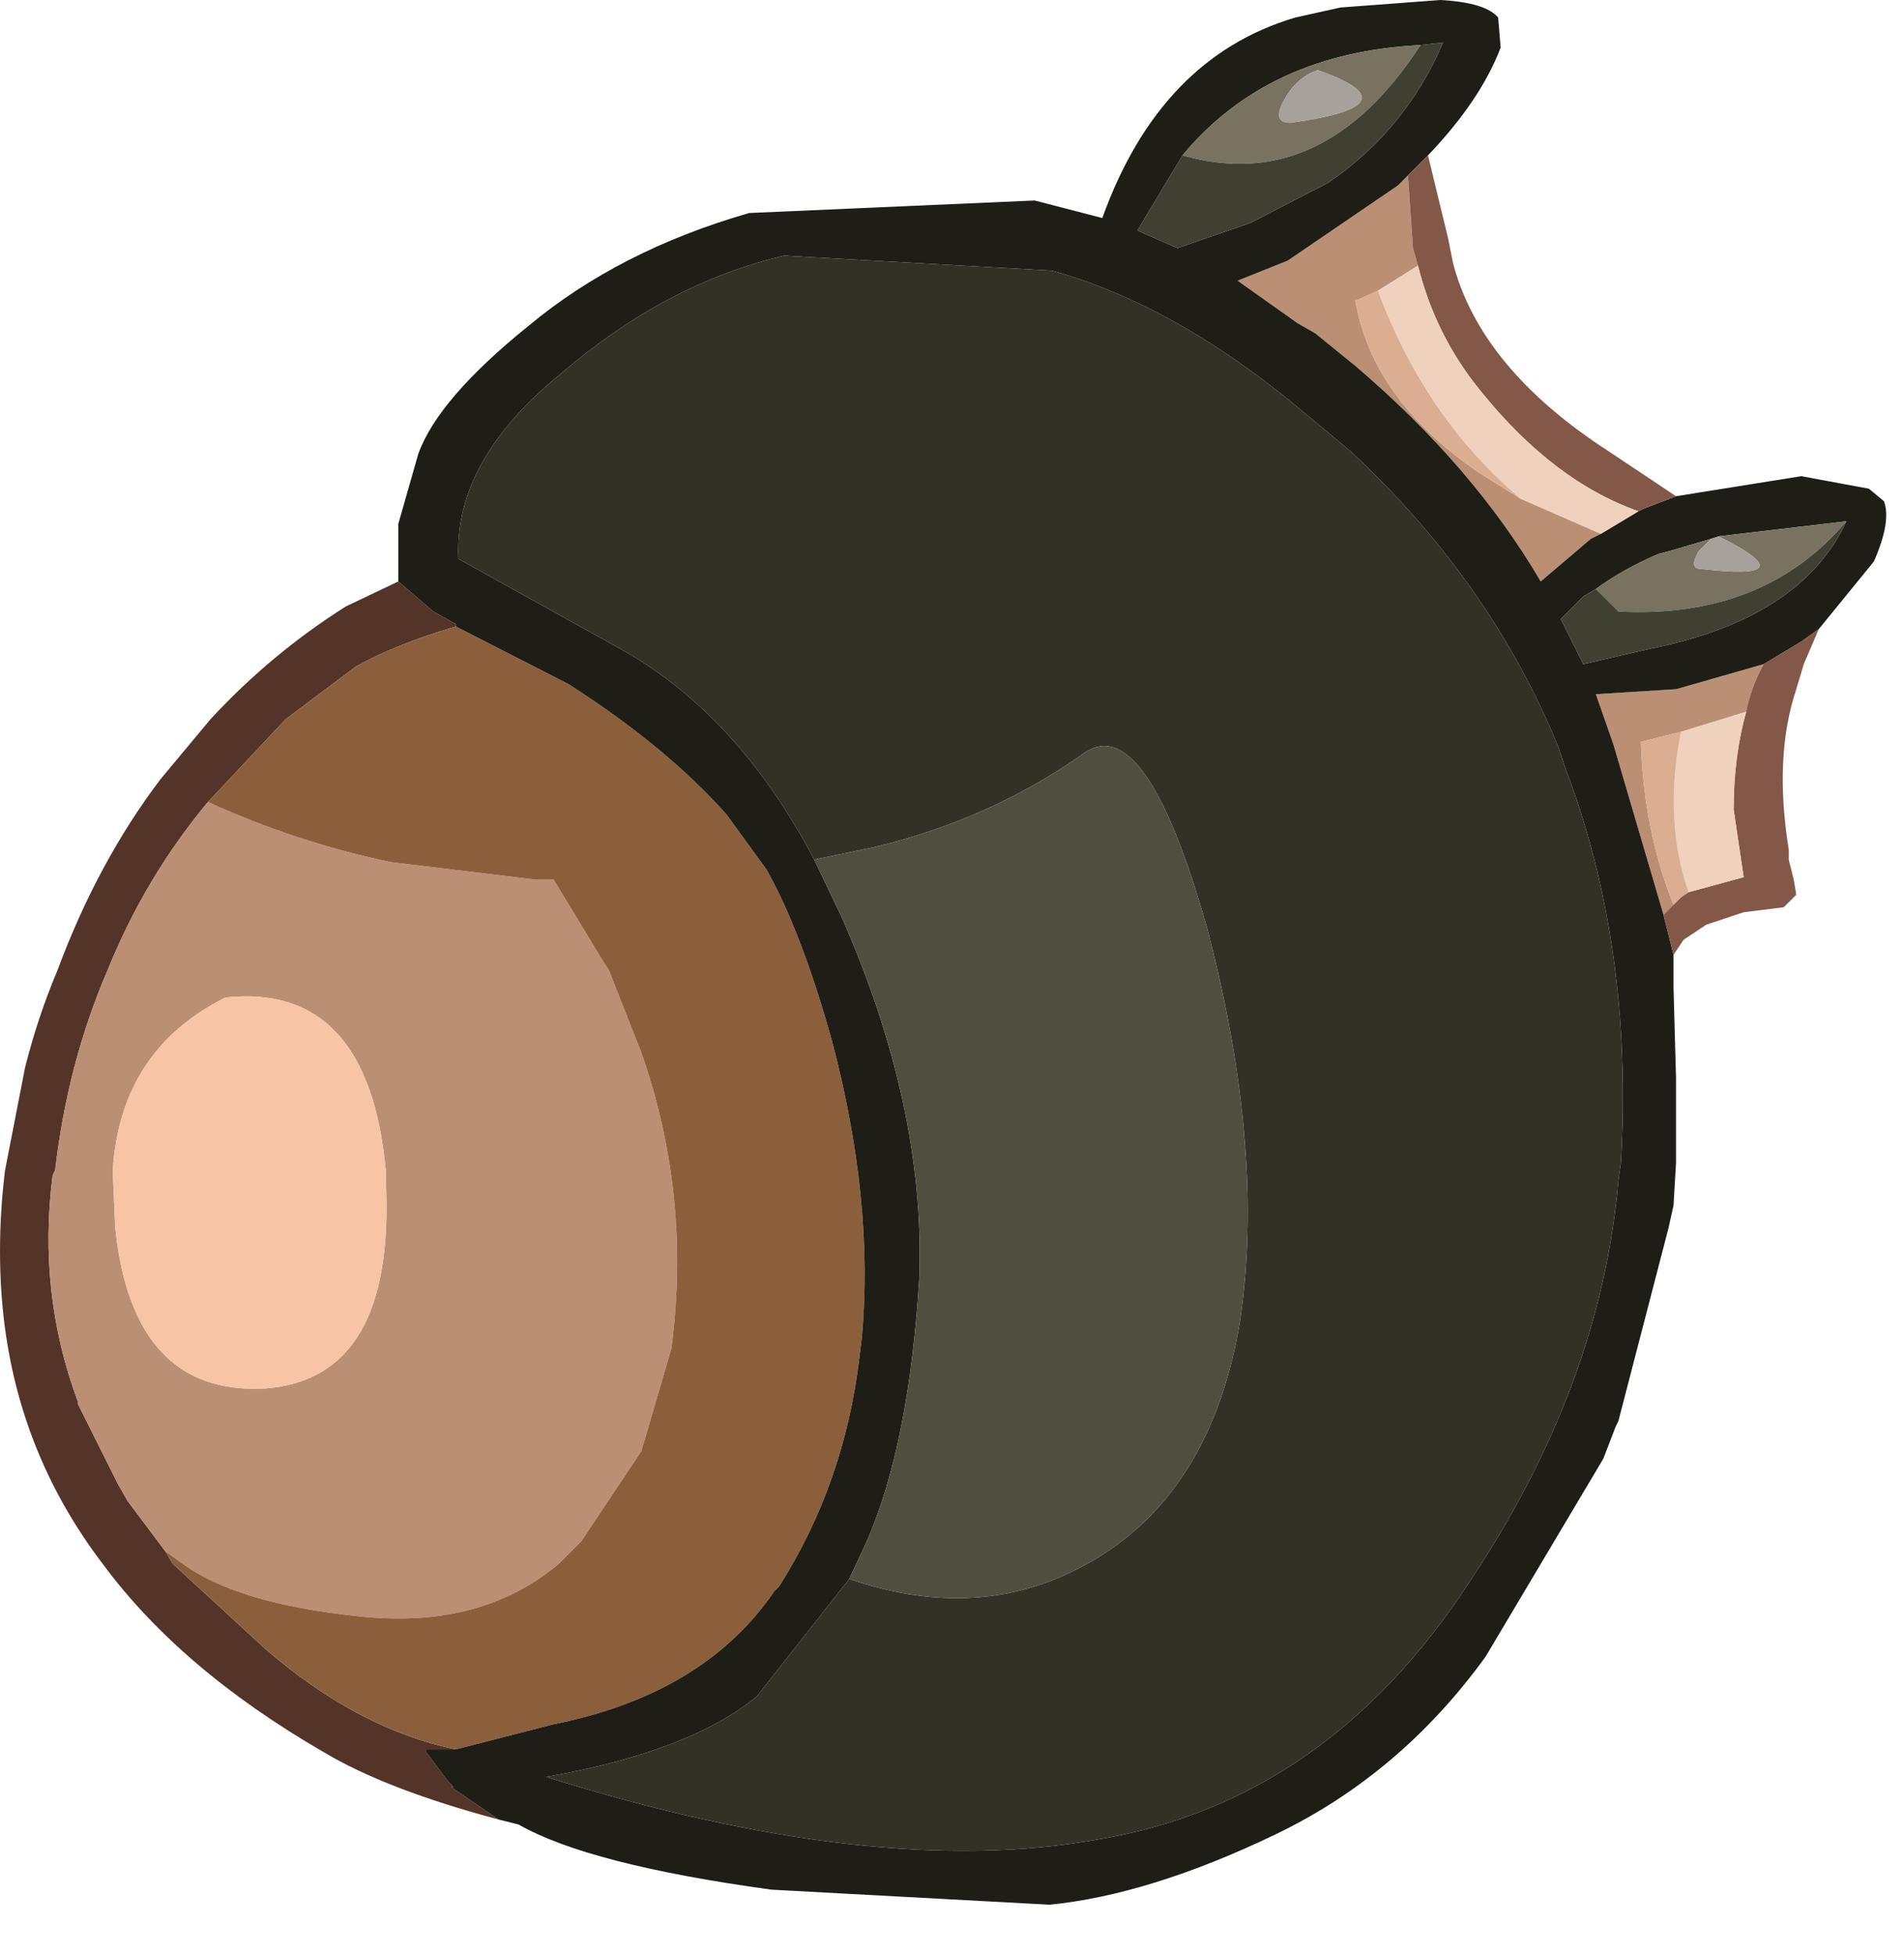 <?xml version="1.0" encoding="utf-8"?>
<svg version="1.1" id="Layer_1"
xmlns="http://www.w3.org/2000/svg"
xmlns:xlink="http://www.w3.org/1999/xlink"
xmlns:author="http://www.sothink.com"
width="38px" height="39px"
xml:space="preserve">
<g id="1415" transform="matrix(1, 0, 0, 1, 0, 0)">
<path style="fill:#543428;fill-opacity:1" d="M3.3,30.95L3.45 31.2L5.3 32.9Q7.15 34.5 9.1 34.9L8.5 34.9L8.5 34.95L8.95 35.55L9.05 35.65L9 35.65L9.95 36.3Q7.7 35.7 6.45 34.95Q3.6 33.3 2.05 31.2Q0.45 29.1 0.1 26.5Q-0.1 25 0.1 23.35L0.5 21.3Q0.75 20.3 1.15 19.35Q1.95 17.2 3.2 15.55L4.2 14.35Q5.4 13.05 6.9 12.1L7.95 11.6L8.65 12.2L9.1 12.45L9.1 12.5Q7.9 12.85 7.1 13.3L5.7 14.35L4.15 16Q2.9 17.5 2.15 19.35Q1.35 21.2 1.1 23.35L1.05 23.45Q0.75 25.8 1.55 27.95L1.55 28L2.35 29.6L2.55 29.95L3.3 30.95" />
<path style="fill:#BB8F74;fill-opacity:1" d="M31.95,10.65L31.75 10.75L30.75 11.6Q29.4 9.3 27.05 7.3L26.25 6.65L25.9 6.45L24.7 5.6L25.7 5.2L27.9 3.7L28.1 3.5L28.2 4.95L28.3 5.3L27.5 5.8L27.05 6Q27.4 8 29.55 9.45L30.35 9.95L31.95 10.65M33.4,18.05L33.2 18.25L32.2 14.85L31.85 13.85L33.45 13.75L35.2 13.25Q34.95 13.7 34.85 14.2L33.55 14.6L32.75 14.8Q32.8 16.55 33.4 18.05M2.55,29.95L2.35 29.6L1.55 28L1.55 27.95Q0.75 25.8 1.05 23.45L1.1 23.35Q1.35 21.2 2.15 19.35Q2.9 17.5 4.15 16Q5.9 16.8 7.8 17.2L10.7 17.55L11.05 17.55L12.05 19.2L12.15 19.35L12.8 21Q13.8 23.85 13.4 26.9L12.8 28.95L11.6 30.75L11.15 31.2Q9.6 32.5 7.2 32.25Q4.75 32 3.65 31.2L3.3 30.95L2.55 29.95M2.3,24.5Q2.65 27.85 5.3 27.7Q7.9 27.5 7.7 23.55L7.7 23.35Q7.35 19.6 4.5 19.9Q2.4 20.95 2.25 23.35L2.3 24.5" />
<path style="fill:#F7C4A6;fill-opacity:1" d="M2.25,23.35Q2.4 20.95 4.5 19.9Q7.35 19.6 7.7 23.35L7.7 23.55Q7.9 27.5 5.3 27.7Q2.65 27.85 2.3 24.5L2.25 23.35" />
<path style="fill:#8C5F3C;fill-opacity:1" d="M5.3,32.9L3.45 31.2L3.3 30.95L3.65 31.2Q4.75 32 7.2 32.25Q9.6 32.5 11.15 31.2L11.6 30.75L12.8 28.95L13.4 26.9Q13.8 23.85 12.8 21L12.15 19.35L12.05 19.2L11.05 17.55L10.7 17.55L7.8 17.2Q5.9 16.8 4.15 16L5.7 14.35L7.1 13.3Q7.9 12.85 9.1 12.5L11.35 13.65Q13.3 14.9 14.5 16.25L15.3 17.35Q16 18.6 16.6 20.75Q17.45 23.95 17.2 26.7L17.15 27.1Q16.85 29.6 15.55 31.65L15.45 31.75Q14.05 33.8 11.05 34.4L9.1 34.9Q7.15 34.5 5.3 32.9" />
<path style="fill:#1E1E16;fill-opacity:1" d="M35.95,9.5L37.3 9.75L37.6 10Q37.75 10.4 37.4 11.2L36.3 12.55L35.95 12.8L35.2 13.25L33.45 13.75L31.85 13.85L32.2 14.85L33.2 18.25L33.4 19.05L33.4 19.7L33.45 21.5L33.45 23.2L33.4 24.05L33.3 24.5L32.3 28.35L32.25 28.45L32 29.1L29.65 33.05Q27.95 35.4 25.45 36.6Q22.95 37.8 20.95 38L15.4 37.7Q11.75 37.2 10.35 36.4L9.95 36.3L9 35.65L9.05 35.65L8.95 35.55L8.5 34.95L8.5 34.9L9.1 34.9L11.05 34.4Q14.05 33.8 15.45 31.75L15.55 31.65Q16.85 29.6 17.15 27.1L17.2 26.7Q17.45 23.95 16.6 20.75Q16 18.6 15.3 17.35L14.5 16.25Q13.3 14.9 11.35 13.65L9.1 12.5L9.1 12.45L8.65 12.2L7.95 11.6L7.95 10.45L8.35 9.05Q8.75 7.95 10.55 6.5Q12.35 5 14.95 4.25L20.65 4L22 4.35Q23.15 1.15 25.85 0.35L26.75 0.15L28.75 0Q29.65 0.05 29.9 0.35L29.95 0.95Q29.55 2 28.5 3.1L28.1 3.5L27.9 3.7L25.7 5.2L24.7 5.6L25.9 6.45L26.25 6.65L27.05 7.3Q29.4 9.3 30.75 11.6L31.75 10.75L31.95 10.65L32.7 10.2L32.8 10.15L33.45 9.9L35.95 9.5M34.15,10.75L33.3 11L33.1 11.05Q32.4 11.35 31.85 11.75L31.6 11.9L31.15 12.35L31.6 13.25L32.9 12.95Q35.95 12.35 36.85 10.4L34.3 10.7L34.15 10.75M23.6,3.1L22.7 4.6L23.5 4.95L24.95 4.45L26.5 3.65Q28.05 2.6 28.8 0.85L28.35 0.9Q25.3 1.05 23.6 3.1M16.8,18.3Q18.45 22.05 18.35 25.4L18.35 25.45Q18.15 28.8 17.3 30.75L16.95 31.5L15.1 33.85Q13.75 34.95 10.9 35.45Q17.45 37.5 21.9 36.7Q26.45 35.95 29.3 31.6Q31.95 27.65 32.3 23.55L32.35 23.2Q32.6 18.9 31.25 15.35L31.1 14.9Q29.75 11.6 26.95 9L26.05 8.25Q23.5 6.1 21 5.4L15.65 5.1Q13.3 5.65 11.2 7.45Q9.05 9.2 9.15 11.15L12.3 12.9Q14.7 14.2 16.25 17.15L16.8 18.3" />
<path style="fill:#313126;fill-opacity:1" d="M21.95,31.05Q24.2 29.65 24.75 26.35Q25.25 22.95 24.1 18.55Q22.85 14.1 21.6 15.05Q19.75 16.35 17.45 16.9L16.25 17.15Q14.7 14.2 12.3 12.9L9.15 11.15Q9.05 9.2 11.2 7.45Q13.3 5.65 15.65 5.1L21 5.4Q23.5 6.1 26.05 8.25L26.95 9Q29.75 11.6 31.1 14.9L31.25 15.35Q32.6 18.9 32.35 23.2L32.3 23.55Q31.95 27.65 29.3 31.6Q26.45 35.95 21.9 36.7Q17.45 37.5 10.9 35.45Q13.75 34.95 15.1 33.85L16.95 31.5Q19.7 32.45 21.95 31.05" />
<path style="fill:#4F4F40;fill-opacity:1" d="M16.25,17.15L17.45 16.9Q19.75 16.35 21.6 15.05Q22.85 14.1 24.1 18.55Q25.25 22.95 24.75 26.35Q24.2 29.65 21.95 31.05Q19.7 32.45 16.95 31.5L17.3 30.75Q18.15 28.8 18.35 25.45L18.35 25.4Q18.45 22.05 16.8 18.3L16.25 17.15" />
<path style="fill:#797261;fill-opacity:1" d="M33.1,11.05L33.3 11L34.15 10.75L33.9 11Q33.7 11.35 33.95 11.35Q36.1 11.6 34.3 10.7L36.85 10.4Q35.2 12.35 32.3 12.2L31.85 11.75Q32.4 11.35 33.1 11.05M28.35,0.9Q26.4 3.9 23.6 3.1Q25.3 1.05 28.35 0.9M25.75,2.45Q28.3 2.1 26.3 1.4Q25.85 1.55 25.6 2.05Q25.4 2.45 25.75 2.45" />
<path style="fill:#3F3F32;fill-opacity:1" d="M32.9,12.95L31.6 13.25L31.15 12.35L31.6 11.9L31.85 11.75L32.3 12.2Q35.2 12.35 36.85 10.4Q35.95 12.35 32.9 12.95M28.35,0.9L28.8 0.85Q28.05 2.6 26.5 3.65L24.95 4.45L23.5 4.95L22.7 4.6L23.6 3.1Q26.4 3.9 28.35 0.9" />
<path style="fill:#A6A19B;fill-opacity:1" d="M34.3,10.7Q36.1 11.6 33.95 11.35Q33.7 11.35 33.9 11L34.15 10.75L34.3 10.7M25.6,2.05Q25.85 1.55 26.3 1.4Q28.3 2.1 25.75 2.45Q25.4 2.45 25.6 2.05" />
<path style="fill:#835848;fill-opacity:1" d="M29.55,7.8Q28.65 6.7 28.3 5.3L28.2 4.95L28.1 3.5L28.5 3.1L28.9 4.75L29 5.25Q29.55 7.35 32.1 9L33.45 9.9L32.8 10.15L32.7 10.2Q31 9.6 29.55 7.8M33.4,18.05L33.55 17.9L33.7 17.8L34.8 17.5L34.6 16.15Q34.6 15.1 34.85 14.2Q34.95 13.7 35.2 13.25L35.95 12.8L36.3 12.55L36 13.25L35.85 13.75Q35.4 15.1 35.7 16.95L35.7 17.15L35.75 17.35L35.8 17.55L35.85 17.85L35.6 18.1L34.8 18.2L34.05 18.45L33.75 18.65L33.6 18.75L33.4 19.05L33.2 18.25L33.4 18.05" />
<path style="fill:#F0D1BE;fill-opacity:1" d="M30.35,9.95Q28.45 8.35 27.5 5.8L28.3 5.3Q28.65 6.7 29.55 7.8Q31 9.6 32.7 10.2L31.95 10.65L30.35 9.95M33.55,14.6L34.85 14.2Q34.6 15.1 34.6 16.15L34.8 17.5L33.7 17.8Q33.2 16.35 33.55 14.6" />
<path style="fill:#DBAD91;fill-opacity:1" d="M30.35,9.95L29.55 9.45Q27.4 8 27.05 6L27.5 5.8Q28.45 8.35 30.35 9.95M32.75,14.8L33.55 14.6Q33.2 16.35 33.7 17.8L33.55 17.9L33.4 18.05Q32.8 16.55 32.75 14.8" />
</g>
</svg>
